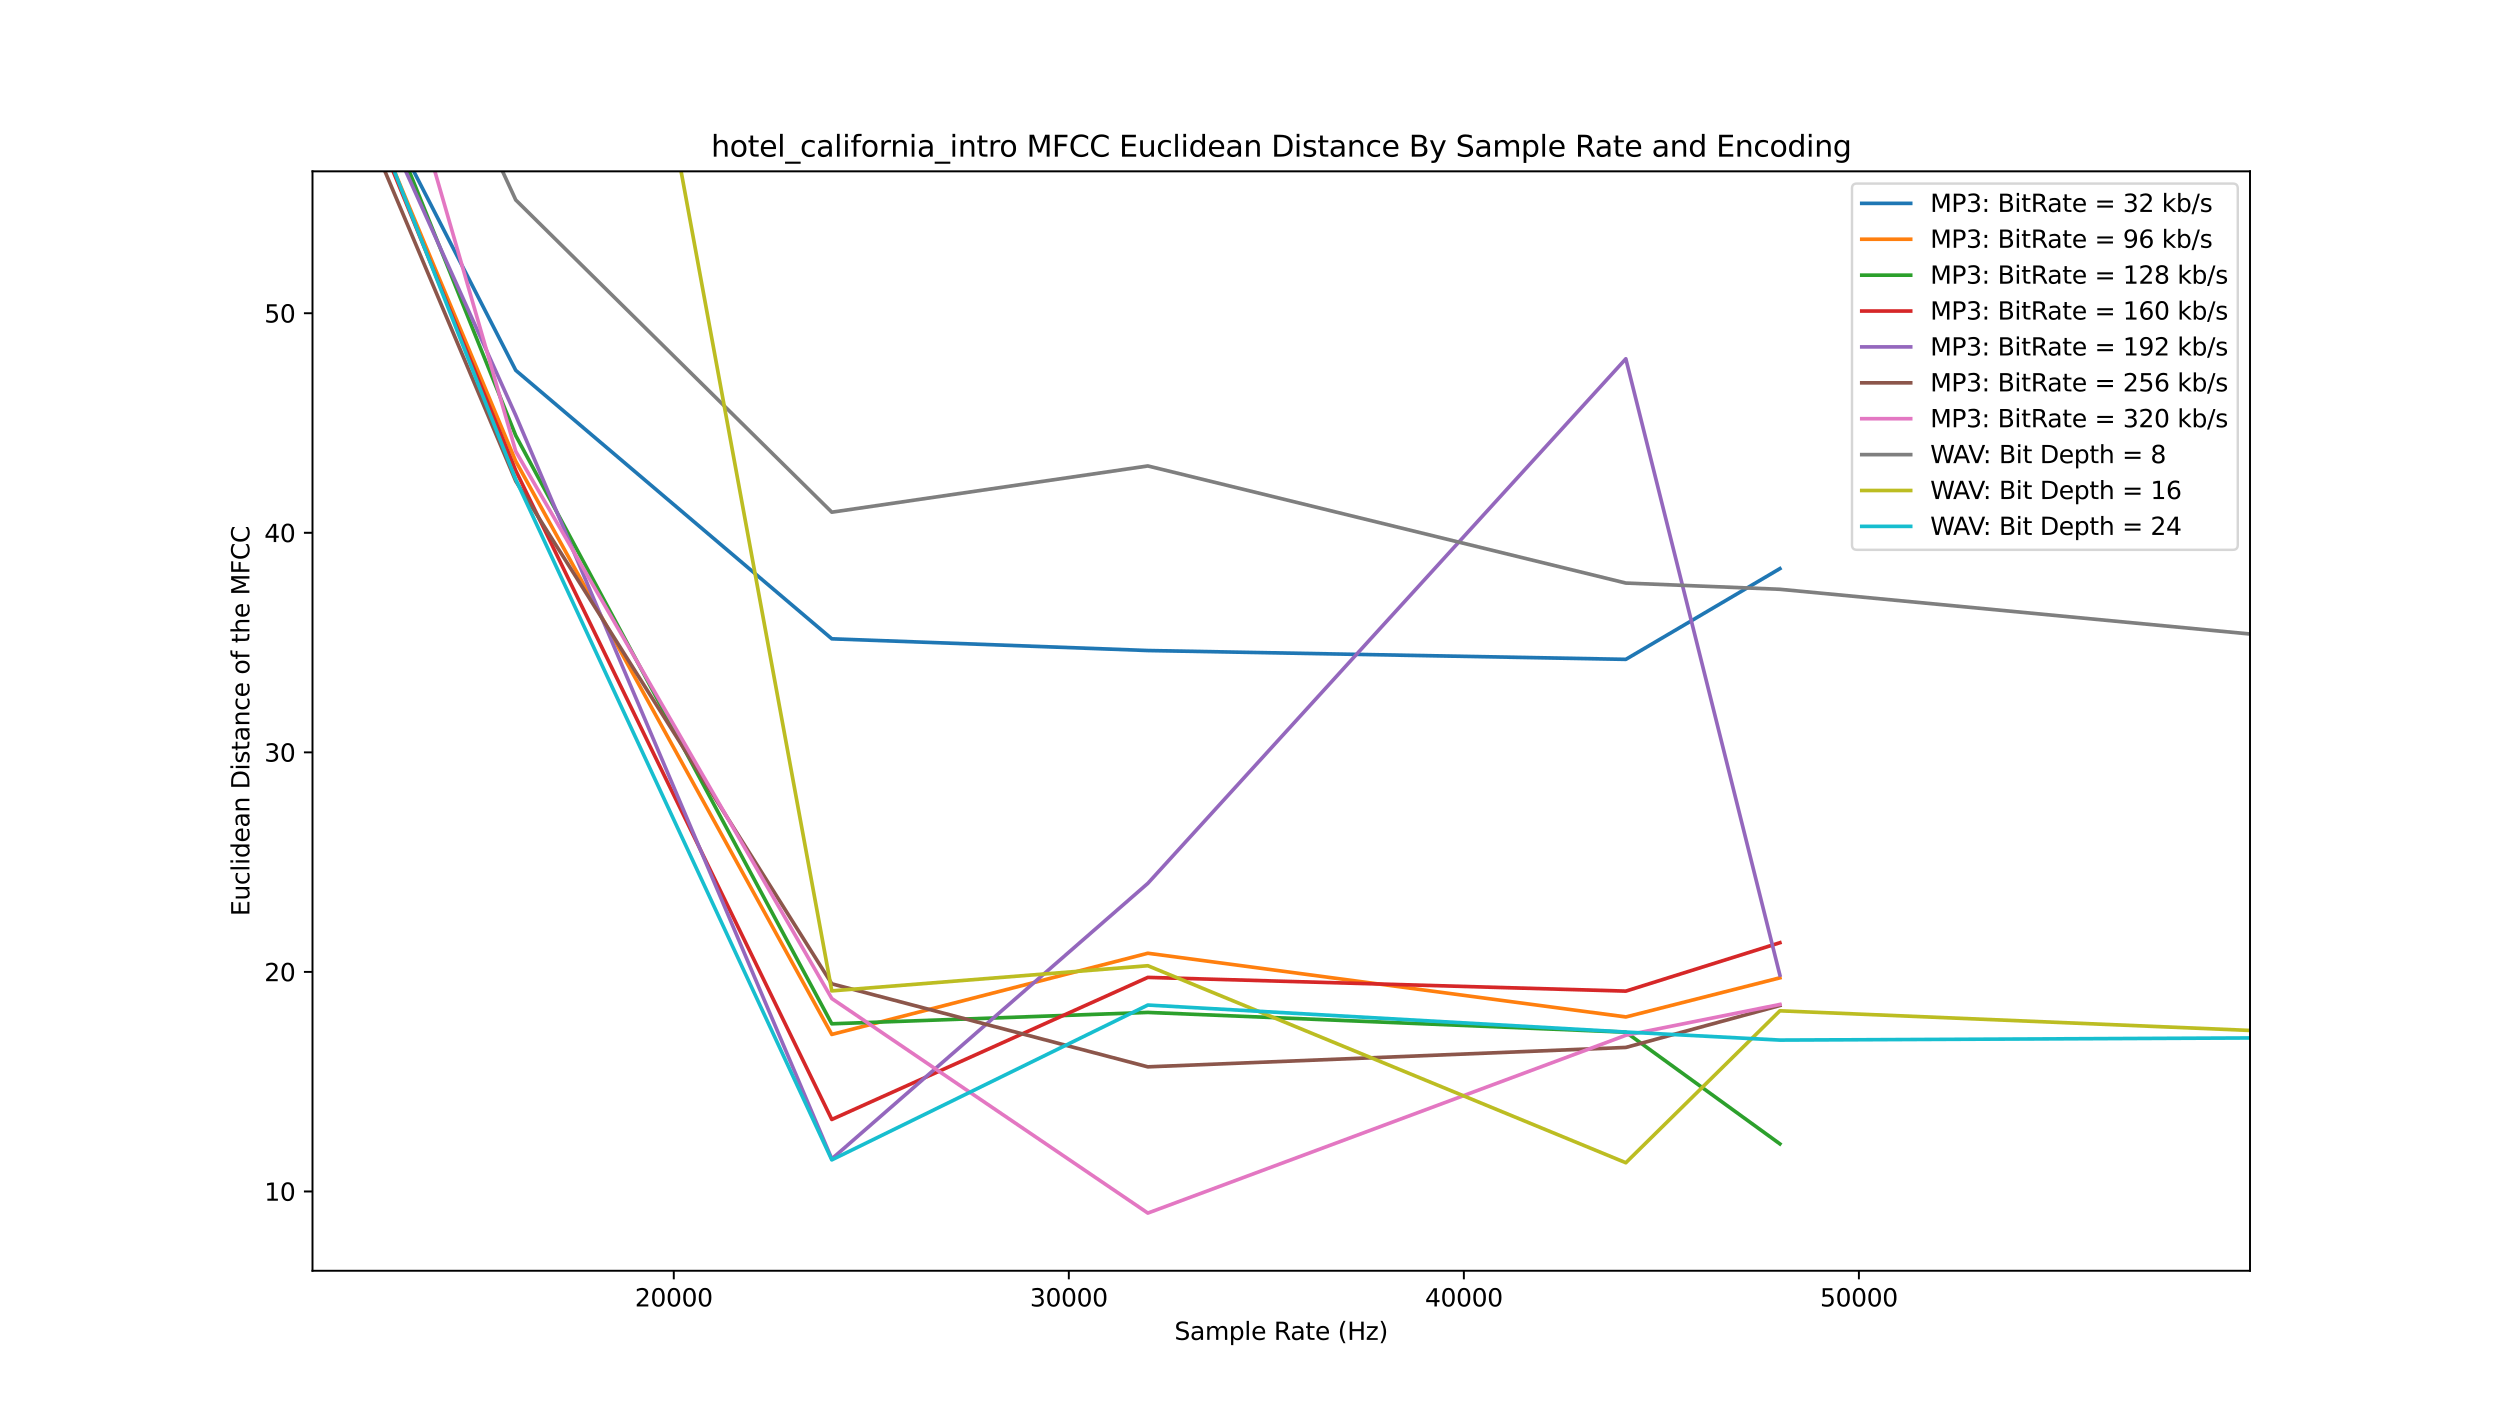 <?xml version="1.0" encoding="utf-8" standalone="no"?>
<!DOCTYPE svg PUBLIC "-//W3C//DTD SVG 1.1//EN"
  "http://www.w3.org/Graphics/SVG/1.1/DTD/svg11.dtd">
<svg xmlns:xlink="http://www.w3.org/1999/xlink" width="1022.4pt" height="583.92pt" viewBox="0 0 1022.4 583.92" xmlns="http://www.w3.org/2000/svg" version="1.1">
 <defs>
  <style type="text/css">*{stroke-linejoin: round; stroke-linecap: butt}</style>
 </defs>
 <g id="figure_1">
  <g id="patch_1">
   <path d="M 0 583.92 
L 1022.4 583.92 
L 1022.4 0 
L 0 0 
z
" style="fill: #ffffff"/>
  </g>
  <g id="axes_1">
   <g id="patch_2">
    <path d="M 127.8 519.689 
L 920.16 519.689 
L 920.16 70.07 
L 127.8 70.07 
z
" style="fill: #ffffff"/>
   </g>
   <g id="matplotlib.axis_1">
    <g id="xtick_1">
     <g id="line2d_1">
      <defs>
       <path id="mbbc8080d1a" d="M 0 0 
L 0 3.5 
" style="stroke: #000000; stroke-width: 0.8"/>
      </defs>
      <g>
       <use xlink:href="#mbbc8080d1a" x="275.549" y="519.689" style="stroke: #000000; stroke-width: 0.8"/>
      </g>
     </g>
     <g id="text_1">
      <!-- 20000 -->
      <g transform="translate(259.642 534.287) scale(0.1 -0.1)">
       <defs>
        <path id="DejaVuSans-32" d="M 1228 531 
L 3431 531 
L 3431 0 
L 469 0 
L 469 531 
Q 828 903 1448 1529 
Q 2069 2156 2228 2338 
Q 2531 2678 2651 2914 
Q 2772 3150 2772 3378 
Q 2772 3750 2511 3984 
Q 2250 4219 1831 4219 
Q 1534 4219 1204 4116 
Q 875 4013 500 3803 
L 500 4441 
Q 881 4594 1212 4672 
Q 1544 4750 1819 4750 
Q 2544 4750 2975 4387 
Q 3406 4025 3406 3419 
Q 3406 3131 3298 2873 
Q 3191 2616 2906 2266 
Q 2828 2175 2409 1742 
Q 1991 1309 1228 531 
z
" transform="scale(0.016)"/>
        <path id="DejaVuSans-30" d="M 2034 4250 
Q 1547 4250 1301 3770 
Q 1056 3291 1056 2328 
Q 1056 1369 1301 889 
Q 1547 409 2034 409 
Q 2525 409 2770 889 
Q 3016 1369 3016 2328 
Q 3016 3291 2770 3770 
Q 2525 4250 2034 4250 
z
M 2034 4750 
Q 2819 4750 3233 4129 
Q 3647 3509 3647 2328 
Q 3647 1150 3233 529 
Q 2819 -91 2034 -91 
Q 1250 -91 836 529 
Q 422 1150 422 2328 
Q 422 3509 836 4129 
Q 1250 4750 2034 4750 
z
" transform="scale(0.016)"/>
       </defs>
       <use xlink:href="#DejaVuSans-32"/>
       <use xlink:href="#DejaVuSans-30" x="63.623"/>
       <use xlink:href="#DejaVuSans-30" x="127.246"/>
       <use xlink:href="#DejaVuSans-30" x="190.869"/>
       <use xlink:href="#DejaVuSans-30" x="254.492"/>
      </g>
     </g>
    </g>
    <g id="xtick_2">
     <g id="line2d_2">
      <g>
       <use xlink:href="#mbbc8080d1a" x="437.104" y="519.689" style="stroke: #000000; stroke-width: 0.8"/>
      </g>
     </g>
     <g id="text_2">
      <!-- 30000 -->
      <g transform="translate(421.198 534.287) scale(0.1 -0.1)">
       <defs>
        <path id="DejaVuSans-33" d="M 2597 2516 
Q 3050 2419 3304 2112 
Q 3559 1806 3559 1356 
Q 3559 666 3084 287 
Q 2609 -91 1734 -91 
Q 1441 -91 1130 -33 
Q 819 25 488 141 
L 488 750 
Q 750 597 1062 519 
Q 1375 441 1716 441 
Q 2309 441 2620 675 
Q 2931 909 2931 1356 
Q 2931 1769 2642 2001 
Q 2353 2234 1838 2234 
L 1294 2234 
L 1294 2753 
L 1863 2753 
Q 2328 2753 2575 2939 
Q 2822 3125 2822 3475 
Q 2822 3834 2567 4026 
Q 2313 4219 1838 4219 
Q 1578 4219 1281 4162 
Q 984 4106 628 3988 
L 628 4550 
Q 988 4650 1302 4700 
Q 1616 4750 1894 4750 
Q 2613 4750 3031 4423 
Q 3450 4097 3450 3541 
Q 3450 3153 3228 2886 
Q 3006 2619 2597 2516 
z
" transform="scale(0.016)"/>
       </defs>
       <use xlink:href="#DejaVuSans-33"/>
       <use xlink:href="#DejaVuSans-30" x="63.623"/>
       <use xlink:href="#DejaVuSans-30" x="127.246"/>
       <use xlink:href="#DejaVuSans-30" x="190.869"/>
       <use xlink:href="#DejaVuSans-30" x="254.492"/>
      </g>
     </g>
    </g>
    <g id="xtick_3">
     <g id="line2d_3">
      <g>
       <use xlink:href="#mbbc8080d1a" x="598.66" y="519.689" style="stroke: #000000; stroke-width: 0.8"/>
      </g>
     </g>
     <g id="text_3">
      <!-- 40000 -->
      <g transform="translate(582.753 534.287) scale(0.1 -0.1)">
       <defs>
        <path id="DejaVuSans-34" d="M 2419 4116 
L 825 1625 
L 2419 1625 
L 2419 4116 
z
M 2253 4666 
L 3047 4666 
L 3047 1625 
L 3713 1625 
L 3713 1100 
L 3047 1100 
L 3047 0 
L 2419 0 
L 2419 1100 
L 313 1100 
L 313 1709 
L 2253 4666 
z
" transform="scale(0.016)"/>
       </defs>
       <use xlink:href="#DejaVuSans-34"/>
       <use xlink:href="#DejaVuSans-30" x="63.623"/>
       <use xlink:href="#DejaVuSans-30" x="127.246"/>
       <use xlink:href="#DejaVuSans-30" x="190.869"/>
       <use xlink:href="#DejaVuSans-30" x="254.492"/>
      </g>
     </g>
    </g>
    <g id="xtick_4">
     <g id="line2d_4">
      <g>
       <use xlink:href="#mbbc8080d1a" x="760.215" y="519.689" style="stroke: #000000; stroke-width: 0.8"/>
      </g>
     </g>
     <g id="text_4">
      <!-- 50000 -->
      <g transform="translate(744.309 534.287) scale(0.1 -0.1)">
       <defs>
        <path id="DejaVuSans-35" d="M 691 4666 
L 3169 4666 
L 3169 4134 
L 1269 4134 
L 1269 2991 
Q 1406 3038 1543 3061 
Q 1681 3084 1819 3084 
Q 2600 3084 3056 2656 
Q 3513 2228 3513 1497 
Q 3513 744 3044 326 
Q 2575 -91 1722 -91 
Q 1428 -91 1123 -41 
Q 819 9 494 109 
L 494 744 
Q 775 591 1075 516 
Q 1375 441 1709 441 
Q 2250 441 2565 725 
Q 2881 1009 2881 1497 
Q 2881 1984 2565 2268 
Q 2250 2553 1709 2553 
Q 1456 2553 1204 2497 
Q 953 2441 691 2322 
L 691 4666 
z
" transform="scale(0.016)"/>
       </defs>
       <use xlink:href="#DejaVuSans-35"/>
       <use xlink:href="#DejaVuSans-30" x="63.623"/>
       <use xlink:href="#DejaVuSans-30" x="127.246"/>
       <use xlink:href="#DejaVuSans-30" x="190.869"/>
       <use xlink:href="#DejaVuSans-30" x="254.492"/>
      </g>
     </g>
    </g>
    <g id="text_5">
     <!-- Sample Rate (Hz) -->
     <g transform="translate(480.305 547.965) scale(0.1 -0.1)">
      <defs>
       <path id="DejaVuSans-53" d="M 3425 4513 
L 3425 3897 
Q 3066 4069 2747 4153 
Q 2428 4238 2131 4238 
Q 1616 4238 1336 4038 
Q 1056 3838 1056 3469 
Q 1056 3159 1242 3001 
Q 1428 2844 1947 2747 
L 2328 2669 
Q 3034 2534 3370 2195 
Q 3706 1856 3706 1288 
Q 3706 609 3251 259 
Q 2797 -91 1919 -91 
Q 1588 -91 1214 -16 
Q 841 59 441 206 
L 441 856 
Q 825 641 1194 531 
Q 1563 422 1919 422 
Q 2459 422 2753 634 
Q 3047 847 3047 1241 
Q 3047 1584 2836 1778 
Q 2625 1972 2144 2069 
L 1759 2144 
Q 1053 2284 737 2584 
Q 422 2884 422 3419 
Q 422 4038 858 4394 
Q 1294 4750 2059 4750 
Q 2388 4750 2728 4690 
Q 3069 4631 3425 4513 
z
" transform="scale(0.016)"/>
       <path id="DejaVuSans-61" d="M 2194 1759 
Q 1497 1759 1228 1600 
Q 959 1441 959 1056 
Q 959 750 1161 570 
Q 1363 391 1709 391 
Q 2188 391 2477 730 
Q 2766 1069 2766 1631 
L 2766 1759 
L 2194 1759 
z
M 3341 1997 
L 3341 0 
L 2766 0 
L 2766 531 
Q 2569 213 2275 61 
Q 1981 -91 1556 -91 
Q 1019 -91 701 211 
Q 384 513 384 1019 
Q 384 1609 779 1909 
Q 1175 2209 1959 2209 
L 2766 2209 
L 2766 2266 
Q 2766 2663 2505 2880 
Q 2244 3097 1772 3097 
Q 1472 3097 1187 3025 
Q 903 2953 641 2809 
L 641 3341 
Q 956 3463 1253 3523 
Q 1550 3584 1831 3584 
Q 2591 3584 2966 3190 
Q 3341 2797 3341 1997 
z
" transform="scale(0.016)"/>
       <path id="DejaVuSans-6d" d="M 3328 2828 
Q 3544 3216 3844 3400 
Q 4144 3584 4550 3584 
Q 5097 3584 5394 3201 
Q 5691 2819 5691 2113 
L 5691 0 
L 5113 0 
L 5113 2094 
Q 5113 2597 4934 2840 
Q 4756 3084 4391 3084 
Q 3944 3084 3684 2787 
Q 3425 2491 3425 1978 
L 3425 0 
L 2847 0 
L 2847 2094 
Q 2847 2600 2669 2842 
Q 2491 3084 2119 3084 
Q 1678 3084 1418 2786 
Q 1159 2488 1159 1978 
L 1159 0 
L 581 0 
L 581 3500 
L 1159 3500 
L 1159 2956 
Q 1356 3278 1631 3431 
Q 1906 3584 2284 3584 
Q 2666 3584 2933 3390 
Q 3200 3197 3328 2828 
z
" transform="scale(0.016)"/>
       <path id="DejaVuSans-70" d="M 1159 525 
L 1159 -1331 
L 581 -1331 
L 581 3500 
L 1159 3500 
L 1159 2969 
Q 1341 3281 1617 3432 
Q 1894 3584 2278 3584 
Q 2916 3584 3314 3078 
Q 3713 2572 3713 1747 
Q 3713 922 3314 415 
Q 2916 -91 2278 -91 
Q 1894 -91 1617 61 
Q 1341 213 1159 525 
z
M 3116 1747 
Q 3116 2381 2855 2742 
Q 2594 3103 2138 3103 
Q 1681 3103 1420 2742 
Q 1159 2381 1159 1747 
Q 1159 1113 1420 752 
Q 1681 391 2138 391 
Q 2594 391 2855 752 
Q 3116 1113 3116 1747 
z
" transform="scale(0.016)"/>
       <path id="DejaVuSans-6c" d="M 603 4863 
L 1178 4863 
L 1178 0 
L 603 0 
L 603 4863 
z
" transform="scale(0.016)"/>
       <path id="DejaVuSans-65" d="M 3597 1894 
L 3597 1613 
L 953 1613 
Q 991 1019 1311 708 
Q 1631 397 2203 397 
Q 2534 397 2845 478 
Q 3156 559 3463 722 
L 3463 178 
Q 3153 47 2828 -22 
Q 2503 -91 2169 -91 
Q 1331 -91 842 396 
Q 353 884 353 1716 
Q 353 2575 817 3079 
Q 1281 3584 2069 3584 
Q 2775 3584 3186 3129 
Q 3597 2675 3597 1894 
z
M 3022 2063 
Q 3016 2534 2758 2815 
Q 2500 3097 2075 3097 
Q 1594 3097 1305 2825 
Q 1016 2553 972 2059 
L 3022 2063 
z
" transform="scale(0.016)"/>
       <path id="DejaVuSans-20" transform="scale(0.016)"/>
       <path id="DejaVuSans-52" d="M 2841 2188 
Q 3044 2119 3236 1894 
Q 3428 1669 3622 1275 
L 4263 0 
L 3584 0 
L 2988 1197 
Q 2756 1666 2539 1819 
Q 2322 1972 1947 1972 
L 1259 1972 
L 1259 0 
L 628 0 
L 628 4666 
L 2053 4666 
Q 2853 4666 3247 4331 
Q 3641 3997 3641 3322 
Q 3641 2881 3436 2590 
Q 3231 2300 2841 2188 
z
M 1259 4147 
L 1259 2491 
L 2053 2491 
Q 2509 2491 2742 2702 
Q 2975 2913 2975 3322 
Q 2975 3731 2742 3939 
Q 2509 4147 2053 4147 
L 1259 4147 
z
" transform="scale(0.016)"/>
       <path id="DejaVuSans-74" d="M 1172 4494 
L 1172 3500 
L 2356 3500 
L 2356 3053 
L 1172 3053 
L 1172 1153 
Q 1172 725 1289 603 
Q 1406 481 1766 481 
L 2356 481 
L 2356 0 
L 1766 0 
Q 1100 0 847 248 
Q 594 497 594 1153 
L 594 3053 
L 172 3053 
L 172 3500 
L 594 3500 
L 594 4494 
L 1172 4494 
z
" transform="scale(0.016)"/>
       <path id="DejaVuSans-28" d="M 1984 4856 
Q 1566 4138 1362 3434 
Q 1159 2731 1159 2009 
Q 1159 1288 1364 580 
Q 1569 -128 1984 -844 
L 1484 -844 
Q 1016 -109 783 600 
Q 550 1309 550 2009 
Q 550 2706 781 3412 
Q 1013 4119 1484 4856 
L 1984 4856 
z
" transform="scale(0.016)"/>
       <path id="DejaVuSans-48" d="M 628 4666 
L 1259 4666 
L 1259 2753 
L 3553 2753 
L 3553 4666 
L 4184 4666 
L 4184 0 
L 3553 0 
L 3553 2222 
L 1259 2222 
L 1259 0 
L 628 0 
L 628 4666 
z
" transform="scale(0.016)"/>
       <path id="DejaVuSans-7a" d="M 353 3500 
L 3084 3500 
L 3084 2975 
L 922 459 
L 3084 459 
L 3084 0 
L 275 0 
L 275 525 
L 2438 3041 
L 353 3041 
L 353 3500 
z
" transform="scale(0.016)"/>
       <path id="DejaVuSans-29" d="M 513 4856 
L 1013 4856 
Q 1481 4119 1714 3412 
Q 1947 2706 1947 2009 
Q 1947 1309 1714 600 
Q 1481 -109 1013 -844 
L 513 -844 
Q 928 -128 1133 580 
Q 1338 1288 1338 2009 
Q 1338 2731 1133 3434 
Q 928 4138 513 4856 
z
" transform="scale(0.016)"/>
      </defs>
      <use xlink:href="#DejaVuSans-53"/>
      <use xlink:href="#DejaVuSans-61" x="63.477"/>
      <use xlink:href="#DejaVuSans-6d" x="124.756"/>
      <use xlink:href="#DejaVuSans-70" x="222.168"/>
      <use xlink:href="#DejaVuSans-6c" x="285.645"/>
      <use xlink:href="#DejaVuSans-65" x="313.428"/>
      <use xlink:href="#DejaVuSans-20" x="374.951"/>
      <use xlink:href="#DejaVuSans-52" x="406.738"/>
      <use xlink:href="#DejaVuSans-61" x="473.971"/>
      <use xlink:href="#DejaVuSans-74" x="535.25"/>
      <use xlink:href="#DejaVuSans-65" x="574.459"/>
      <use xlink:href="#DejaVuSans-20" x="635.982"/>
      <use xlink:href="#DejaVuSans-28" x="667.77"/>
      <use xlink:href="#DejaVuSans-48" x="706.783"/>
      <use xlink:href="#DejaVuSans-7a" x="781.979"/>
      <use xlink:href="#DejaVuSans-29" x="834.469"/>
     </g>
    </g>
   </g>
   <g id="matplotlib.axis_2">
    <g id="ytick_1">
     <g id="line2d_5">
      <defs>
       <path id="m19d0de17de" d="M 0 0 
L -3.5 0 
" style="stroke: #000000; stroke-width: 0.8"/>
      </defs>
      <g>
       <use xlink:href="#m19d0de17de" x="127.8" y="487.264" style="stroke: #000000; stroke-width: 0.8"/>
      </g>
     </g>
     <g id="text_6">
      <!-- 10 -->
      <g transform="translate(108.075 491.064) scale(0.1 -0.1)">
       <defs>
        <path id="DejaVuSans-31" d="M 794 531 
L 1825 531 
L 1825 4091 
L 703 3866 
L 703 4441 
L 1819 4666 
L 2450 4666 
L 2450 531 
L 3481 531 
L 3481 0 
L 794 0 
L 794 531 
z
" transform="scale(0.016)"/>
       </defs>
       <use xlink:href="#DejaVuSans-31"/>
       <use xlink:href="#DejaVuSans-30" x="63.623"/>
      </g>
     </g>
    </g>
    <g id="ytick_2">
     <g id="line2d_6">
      <g>
       <use xlink:href="#m19d0de17de" x="127.8" y="397.475" style="stroke: #000000; stroke-width: 0.8"/>
      </g>
     </g>
     <g id="text_7">
      <!-- 20 -->
      <g transform="translate(108.075 401.274) scale(0.1 -0.1)">
       <use xlink:href="#DejaVuSans-32"/>
       <use xlink:href="#DejaVuSans-30" x="63.623"/>
      </g>
     </g>
    </g>
    <g id="ytick_3">
     <g id="line2d_7">
      <g>
       <use xlink:href="#m19d0de17de" x="127.8" y="307.686" style="stroke: #000000; stroke-width: 0.8"/>
      </g>
     </g>
     <g id="text_8">
      <!-- 30 -->
      <g transform="translate(108.075 311.485) scale(0.1 -0.1)">
       <use xlink:href="#DejaVuSans-33"/>
       <use xlink:href="#DejaVuSans-30" x="63.623"/>
      </g>
     </g>
    </g>
    <g id="ytick_4">
     <g id="line2d_8">
      <g>
       <use xlink:href="#m19d0de17de" x="127.8" y="217.897" style="stroke: #000000; stroke-width: 0.8"/>
      </g>
     </g>
     <g id="text_9">
      <!-- 40 -->
      <g transform="translate(108.075 221.696) scale(0.1 -0.1)">
       <use xlink:href="#DejaVuSans-34"/>
       <use xlink:href="#DejaVuSans-30" x="63.623"/>
      </g>
     </g>
    </g>
    <g id="ytick_5">
     <g id="line2d_9">
      <g>
       <use xlink:href="#m19d0de17de" x="127.8" y="128.107" style="stroke: #000000; stroke-width: 0.8"/>
      </g>
     </g>
     <g id="text_10">
      <!-- 50 -->
      <g transform="translate(108.075 131.907) scale(0.1 -0.1)">
       <use xlink:href="#DejaVuSans-35"/>
       <use xlink:href="#DejaVuSans-30" x="63.623"/>
      </g>
     </g>
    </g>
    <g id="text_11">
     <!-- Euclidean Distance of the MFCC -->
     <g transform="translate(101.995 374.635) rotate(-90) scale(0.1 -0.1)">
      <defs>
       <path id="DejaVuSans-45" d="M 628 4666 
L 3578 4666 
L 3578 4134 
L 1259 4134 
L 1259 2753 
L 3481 2753 
L 3481 2222 
L 1259 2222 
L 1259 531 
L 3634 531 
L 3634 0 
L 628 0 
L 628 4666 
z
" transform="scale(0.016)"/>
       <path id="DejaVuSans-75" d="M 544 1381 
L 544 3500 
L 1119 3500 
L 1119 1403 
Q 1119 906 1312 657 
Q 1506 409 1894 409 
Q 2359 409 2629 706 
Q 2900 1003 2900 1516 
L 2900 3500 
L 3475 3500 
L 3475 0 
L 2900 0 
L 2900 538 
Q 2691 219 2414 64 
Q 2138 -91 1772 -91 
Q 1169 -91 856 284 
Q 544 659 544 1381 
z
M 1991 3584 
L 1991 3584 
z
" transform="scale(0.016)"/>
       <path id="DejaVuSans-63" d="M 3122 3366 
L 3122 2828 
Q 2878 2963 2633 3030 
Q 2388 3097 2138 3097 
Q 1578 3097 1268 2742 
Q 959 2388 959 1747 
Q 959 1106 1268 751 
Q 1578 397 2138 397 
Q 2388 397 2633 464 
Q 2878 531 3122 666 
L 3122 134 
Q 2881 22 2623 -34 
Q 2366 -91 2075 -91 
Q 1284 -91 818 406 
Q 353 903 353 1747 
Q 353 2603 823 3093 
Q 1294 3584 2113 3584 
Q 2378 3584 2631 3529 
Q 2884 3475 3122 3366 
z
" transform="scale(0.016)"/>
       <path id="DejaVuSans-69" d="M 603 3500 
L 1178 3500 
L 1178 0 
L 603 0 
L 603 3500 
z
M 603 4863 
L 1178 4863 
L 1178 4134 
L 603 4134 
L 603 4863 
z
" transform="scale(0.016)"/>
       <path id="DejaVuSans-64" d="M 2906 2969 
L 2906 4863 
L 3481 4863 
L 3481 0 
L 2906 0 
L 2906 525 
Q 2725 213 2448 61 
Q 2172 -91 1784 -91 
Q 1150 -91 751 415 
Q 353 922 353 1747 
Q 353 2572 751 3078 
Q 1150 3584 1784 3584 
Q 2172 3584 2448 3432 
Q 2725 3281 2906 2969 
z
M 947 1747 
Q 947 1113 1208 752 
Q 1469 391 1925 391 
Q 2381 391 2643 752 
Q 2906 1113 2906 1747 
Q 2906 2381 2643 2742 
Q 2381 3103 1925 3103 
Q 1469 3103 1208 2742 
Q 947 2381 947 1747 
z
" transform="scale(0.016)"/>
       <path id="DejaVuSans-6e" d="M 3513 2113 
L 3513 0 
L 2938 0 
L 2938 2094 
Q 2938 2591 2744 2837 
Q 2550 3084 2163 3084 
Q 1697 3084 1428 2787 
Q 1159 2491 1159 1978 
L 1159 0 
L 581 0 
L 581 3500 
L 1159 3500 
L 1159 2956 
Q 1366 3272 1645 3428 
Q 1925 3584 2291 3584 
Q 2894 3584 3203 3211 
Q 3513 2838 3513 2113 
z
" transform="scale(0.016)"/>
       <path id="DejaVuSans-44" d="M 1259 4147 
L 1259 519 
L 2022 519 
Q 2988 519 3436 956 
Q 3884 1394 3884 2338 
Q 3884 3275 3436 3711 
Q 2988 4147 2022 4147 
L 1259 4147 
z
M 628 4666 
L 1925 4666 
Q 3281 4666 3915 4102 
Q 4550 3538 4550 2338 
Q 4550 1131 3912 565 
Q 3275 0 1925 0 
L 628 0 
L 628 4666 
z
" transform="scale(0.016)"/>
       <path id="DejaVuSans-73" d="M 2834 3397 
L 2834 2853 
Q 2591 2978 2328 3040 
Q 2066 3103 1784 3103 
Q 1356 3103 1142 2972 
Q 928 2841 928 2578 
Q 928 2378 1081 2264 
Q 1234 2150 1697 2047 
L 1894 2003 
Q 2506 1872 2764 1633 
Q 3022 1394 3022 966 
Q 3022 478 2636 193 
Q 2250 -91 1575 -91 
Q 1294 -91 989 -36 
Q 684 19 347 128 
L 347 722 
Q 666 556 975 473 
Q 1284 391 1588 391 
Q 1994 391 2212 530 
Q 2431 669 2431 922 
Q 2431 1156 2273 1281 
Q 2116 1406 1581 1522 
L 1381 1569 
Q 847 1681 609 1914 
Q 372 2147 372 2553 
Q 372 3047 722 3315 
Q 1072 3584 1716 3584 
Q 2034 3584 2315 3537 
Q 2597 3491 2834 3397 
z
" transform="scale(0.016)"/>
       <path id="DejaVuSans-6f" d="M 1959 3097 
Q 1497 3097 1228 2736 
Q 959 2375 959 1747 
Q 959 1119 1226 758 
Q 1494 397 1959 397 
Q 2419 397 2687 759 
Q 2956 1122 2956 1747 
Q 2956 2369 2687 2733 
Q 2419 3097 1959 3097 
z
M 1959 3584 
Q 2709 3584 3137 3096 
Q 3566 2609 3566 1747 
Q 3566 888 3137 398 
Q 2709 -91 1959 -91 
Q 1206 -91 779 398 
Q 353 888 353 1747 
Q 353 2609 779 3096 
Q 1206 3584 1959 3584 
z
" transform="scale(0.016)"/>
       <path id="DejaVuSans-66" d="M 2375 4863 
L 2375 4384 
L 1825 4384 
Q 1516 4384 1395 4259 
Q 1275 4134 1275 3809 
L 1275 3500 
L 2222 3500 
L 2222 3053 
L 1275 3053 
L 1275 0 
L 697 0 
L 697 3053 
L 147 3053 
L 147 3500 
L 697 3500 
L 697 3744 
Q 697 4328 969 4595 
Q 1241 4863 1831 4863 
L 2375 4863 
z
" transform="scale(0.016)"/>
       <path id="DejaVuSans-68" d="M 3513 2113 
L 3513 0 
L 2938 0 
L 2938 2094 
Q 2938 2591 2744 2837 
Q 2550 3084 2163 3084 
Q 1697 3084 1428 2787 
Q 1159 2491 1159 1978 
L 1159 0 
L 581 0 
L 581 4863 
L 1159 4863 
L 1159 2956 
Q 1366 3272 1645 3428 
Q 1925 3584 2291 3584 
Q 2894 3584 3203 3211 
Q 3513 2838 3513 2113 
z
" transform="scale(0.016)"/>
       <path id="DejaVuSans-4d" d="M 628 4666 
L 1569 4666 
L 2759 1491 
L 3956 4666 
L 4897 4666 
L 4897 0 
L 4281 0 
L 4281 4097 
L 3078 897 
L 2444 897 
L 1241 4097 
L 1241 0 
L 628 0 
L 628 4666 
z
" transform="scale(0.016)"/>
       <path id="DejaVuSans-46" d="M 628 4666 
L 3309 4666 
L 3309 4134 
L 1259 4134 
L 1259 2759 
L 3109 2759 
L 3109 2228 
L 1259 2228 
L 1259 0 
L 628 0 
L 628 4666 
z
" transform="scale(0.016)"/>
       <path id="DejaVuSans-43" d="M 4122 4306 
L 4122 3641 
Q 3803 3938 3442 4084 
Q 3081 4231 2675 4231 
Q 1875 4231 1450 3742 
Q 1025 3253 1025 2328 
Q 1025 1406 1450 917 
Q 1875 428 2675 428 
Q 3081 428 3442 575 
Q 3803 722 4122 1019 
L 4122 359 
Q 3791 134 3420 21 
Q 3050 -91 2638 -91 
Q 1578 -91 968 557 
Q 359 1206 359 2328 
Q 359 3453 968 4101 
Q 1578 4750 2638 4750 
Q 3056 4750 3426 4639 
Q 3797 4528 4122 4306 
z
" transform="scale(0.016)"/>
      </defs>
      <use xlink:href="#DejaVuSans-45"/>
      <use xlink:href="#DejaVuSans-75" x="63.184"/>
      <use xlink:href="#DejaVuSans-63" x="126.562"/>
      <use xlink:href="#DejaVuSans-6c" x="181.543"/>
      <use xlink:href="#DejaVuSans-69" x="209.326"/>
      <use xlink:href="#DejaVuSans-64" x="237.109"/>
      <use xlink:href="#DejaVuSans-65" x="300.586"/>
      <use xlink:href="#DejaVuSans-61" x="362.109"/>
      <use xlink:href="#DejaVuSans-6e" x="423.389"/>
      <use xlink:href="#DejaVuSans-20" x="486.768"/>
      <use xlink:href="#DejaVuSans-44" x="518.555"/>
      <use xlink:href="#DejaVuSans-69" x="595.557"/>
      <use xlink:href="#DejaVuSans-73" x="623.34"/>
      <use xlink:href="#DejaVuSans-74" x="675.439"/>
      <use xlink:href="#DejaVuSans-61" x="714.648"/>
      <use xlink:href="#DejaVuSans-6e" x="775.928"/>
      <use xlink:href="#DejaVuSans-63" x="839.307"/>
      <use xlink:href="#DejaVuSans-65" x="894.287"/>
      <use xlink:href="#DejaVuSans-20" x="955.811"/>
      <use xlink:href="#DejaVuSans-6f" x="987.598"/>
      <use xlink:href="#DejaVuSans-66" x="1048.779"/>
      <use xlink:href="#DejaVuSans-20" x="1083.984"/>
      <use xlink:href="#DejaVuSans-74" x="1115.771"/>
      <use xlink:href="#DejaVuSans-68" x="1154.98"/>
      <use xlink:href="#DejaVuSans-65" x="1218.359"/>
      <use xlink:href="#DejaVuSans-20" x="1279.883"/>
      <use xlink:href="#DejaVuSans-4d" x="1311.67"/>
      <use xlink:href="#DejaVuSans-46" x="1397.949"/>
      <use xlink:href="#DejaVuSans-43" x="1455.469"/>
      <use xlink:href="#DejaVuSans-43" x="1525.293"/>
     </g>
    </g>
   </g>
   <g id="line2d_10">
    <path d="M 132.779 -1 
L 210.927 151.46 
L 340.171 261.251 
L 469.415 266.041 
L 664.897 269.651 
L 727.904 232.545 
" clip-path="url(#p81c09ff158)" style="fill: none; stroke: #1f77b4; stroke-width: 1.5; stroke-linecap: square"/>
   </g>
   <g id="line2d_11">
    <path d="M 131.575 -1 
L 210.927 188.64 
L 340.171 423.041 
L 469.415 389.84 
L 664.897 415.895 
L 727.904 399.894 
" clip-path="url(#p81c09ff158)" style="fill: none; stroke: #ff7f0e; stroke-width: 1.5; stroke-linecap: square"/>
   </g>
   <g id="line2d_12">
    <path d="M 138.758 -1 
L 210.927 178.157 
L 340.171 418.692 
L 469.415 414.04 
L 664.897 422.123 
L 727.904 467.805 
" clip-path="url(#p81c09ff158)" style="fill: none; stroke: #2ca02c; stroke-width: 1.5; stroke-linecap: square"/>
   </g>
   <g id="line2d_13">
    <path d="M 131.638 -1 
L 210.927 192.462 
L 340.171 457.815 
L 469.415 399.716 
L 664.897 405.327 
L 727.904 385.534 
" clip-path="url(#p81c09ff158)" style="fill: none; stroke: #d62728; stroke-width: 1.5; stroke-linecap: square"/>
   </g>
   <g id="line2d_14">
    <path d="M 133.941 -1 
L 210.927 169.892 
L 340.171 473.938 
L 469.415 361.255 
L 664.897 146.734 
L 727.904 398.791 
" clip-path="url(#p81c09ff158)" style="fill: none; stroke: #9467bd; stroke-width: 1.5; stroke-linecap: square"/>
   </g>
   <g id="line2d_15">
    <path d="M 127.423 -1 
L 210.927 196.78 
L 340.171 402.346 
L 469.415 436.298 
L 664.897 428.359 
L 727.904 411.222 
" clip-path="url(#p81c09ff158)" style="fill: none; stroke: #8c564b; stroke-width: 1.5; stroke-linecap: square"/>
   </g>
   <g id="line2d_16">
    <path d="M 157.312 -1 
L 210.927 184.598 
L 340.171 408.359 
L 469.415 496.099 
L 664.897 423.384 
L 727.904 410.777 
" clip-path="url(#p81c09ff158)" style="fill: none; stroke: #e377c2; stroke-width: 1.5; stroke-linecap: square"/>
   </g>
   <g id="line2d_17">
    <path d="M 172.737 -1 
L 210.927 81.786 
L 340.171 209.46 
L 469.415 190.56 
L 664.897 238.448 
L 727.904 240.998 
L 1023.4 269.104 
" clip-path="url(#p81c09ff158)" style="fill: none; stroke: #7f7f7f; stroke-width: 1.5; stroke-linecap: square"/>
   </g>
   <g id="line2d_18">
    <path d="M 265.47 -1 
L 340.171 405.228 
L 469.415 394.945 
L 664.897 475.517 
L 727.904 413.381 
L 1023.4 425.731 
" clip-path="url(#p81c09ff158)" style="fill: none; stroke: #bcbd22; stroke-width: 1.5; stroke-linecap: square"/>
   </g>
   <g id="line2d_19">
    <path d="M 133.272 -1 
L 210.927 196.089 
L 340.171 474.34 
L 469.415 411.025 
L 664.897 422.069 
L 727.904 425.355 
L 1023.4 424.013 
" clip-path="url(#p81c09ff158)" style="fill: none; stroke: #17becf; stroke-width: 1.5; stroke-linecap: square"/>
   </g>
   <g id="patch_3">
    <path d="M 127.8 519.689 
L 127.8 70.07 
" style="fill: none; stroke: #000000; stroke-width: 0.8; stroke-linejoin: miter; stroke-linecap: square"/>
   </g>
   <g id="patch_4">
    <path d="M 920.16 519.689 
L 920.16 70.07 
" style="fill: none; stroke: #000000; stroke-width: 0.8; stroke-linejoin: miter; stroke-linecap: square"/>
   </g>
   <g id="patch_5">
    <path d="M 127.8 519.689 
L 920.16 519.689 
" style="fill: none; stroke: #000000; stroke-width: 0.8; stroke-linejoin: miter; stroke-linecap: square"/>
   </g>
   <g id="patch_6">
    <path d="M 127.8 70.07 
L 920.16 70.07 
" style="fill: none; stroke: #000000; stroke-width: 0.8; stroke-linejoin: miter; stroke-linecap: square"/>
   </g>
   <g id="text_12">
    <!-- hotel_california_intro MFCC Euclidean Distance By Sample Rate and Encoding -->
    <g transform="translate(290.805 64.07) scale(0.12 -0.12)">
     <defs>
      <path id="DejaVuSans-5f" d="M 3263 -1063 
L 3263 -1509 
L -63 -1509 
L -63 -1063 
L 3263 -1063 
z
" transform="scale(0.016)"/>
      <path id="DejaVuSans-72" d="M 2631 2963 
Q 2534 3019 2420 3045 
Q 2306 3072 2169 3072 
Q 1681 3072 1420 2755 
Q 1159 2438 1159 1844 
L 1159 0 
L 581 0 
L 581 3500 
L 1159 3500 
L 1159 2956 
Q 1341 3275 1631 3429 
Q 1922 3584 2338 3584 
Q 2397 3584 2469 3576 
Q 2541 3569 2628 3553 
L 2631 2963 
z
" transform="scale(0.016)"/>
      <path id="DejaVuSans-42" d="M 1259 2228 
L 1259 519 
L 2272 519 
Q 2781 519 3026 730 
Q 3272 941 3272 1375 
Q 3272 1813 3026 2020 
Q 2781 2228 2272 2228 
L 1259 2228 
z
M 1259 4147 
L 1259 2741 
L 2194 2741 
Q 2656 2741 2882 2914 
Q 3109 3088 3109 3444 
Q 3109 3797 2882 3972 
Q 2656 4147 2194 4147 
L 1259 4147 
z
M 628 4666 
L 2241 4666 
Q 2963 4666 3353 4366 
Q 3744 4066 3744 3513 
Q 3744 3084 3544 2831 
Q 3344 2578 2956 2516 
Q 3422 2416 3680 2098 
Q 3938 1781 3938 1306 
Q 3938 681 3513 340 
Q 3088 0 2303 0 
L 628 0 
L 628 4666 
z
" transform="scale(0.016)"/>
      <path id="DejaVuSans-79" d="M 2059 -325 
Q 1816 -950 1584 -1140 
Q 1353 -1331 966 -1331 
L 506 -1331 
L 506 -850 
L 844 -850 
Q 1081 -850 1212 -737 
Q 1344 -625 1503 -206 
L 1606 56 
L 191 3500 
L 800 3500 
L 1894 763 
L 2988 3500 
L 3597 3500 
L 2059 -325 
z
" transform="scale(0.016)"/>
      <path id="DejaVuSans-67" d="M 2906 1791 
Q 2906 2416 2648 2759 
Q 2391 3103 1925 3103 
Q 1463 3103 1205 2759 
Q 947 2416 947 1791 
Q 947 1169 1205 825 
Q 1463 481 1925 481 
Q 2391 481 2648 825 
Q 2906 1169 2906 1791 
z
M 3481 434 
Q 3481 -459 3084 -895 
Q 2688 -1331 1869 -1331 
Q 1566 -1331 1297 -1286 
Q 1028 -1241 775 -1147 
L 775 -588 
Q 1028 -725 1275 -790 
Q 1522 -856 1778 -856 
Q 2344 -856 2625 -561 
Q 2906 -266 2906 331 
L 2906 616 
Q 2728 306 2450 153 
Q 2172 0 1784 0 
Q 1141 0 747 490 
Q 353 981 353 1791 
Q 353 2603 747 3093 
Q 1141 3584 1784 3584 
Q 2172 3584 2450 3431 
Q 2728 3278 2906 2969 
L 2906 3500 
L 3481 3500 
L 3481 434 
z
" transform="scale(0.016)"/>
     </defs>
     <use xlink:href="#DejaVuSans-68"/>
     <use xlink:href="#DejaVuSans-6f" x="63.379"/>
     <use xlink:href="#DejaVuSans-74" x="124.561"/>
     <use xlink:href="#DejaVuSans-65" x="163.77"/>
     <use xlink:href="#DejaVuSans-6c" x="225.293"/>
     <use xlink:href="#DejaVuSans-5f" x="253.076"/>
     <use xlink:href="#DejaVuSans-63" x="303.076"/>
     <use xlink:href="#DejaVuSans-61" x="358.057"/>
     <use xlink:href="#DejaVuSans-6c" x="419.336"/>
     <use xlink:href="#DejaVuSans-69" x="447.119"/>
     <use xlink:href="#DejaVuSans-66" x="474.902"/>
     <use xlink:href="#DejaVuSans-6f" x="510.107"/>
     <use xlink:href="#DejaVuSans-72" x="571.289"/>
     <use xlink:href="#DejaVuSans-6e" x="610.652"/>
     <use xlink:href="#DejaVuSans-69" x="674.031"/>
     <use xlink:href="#DejaVuSans-61" x="701.814"/>
     <use xlink:href="#DejaVuSans-5f" x="763.094"/>
     <use xlink:href="#DejaVuSans-69" x="813.094"/>
     <use xlink:href="#DejaVuSans-6e" x="840.877"/>
     <use xlink:href="#DejaVuSans-74" x="904.256"/>
     <use xlink:href="#DejaVuSans-72" x="943.465"/>
     <use xlink:href="#DejaVuSans-6f" x="982.328"/>
     <use xlink:href="#DejaVuSans-20" x="1043.51"/>
     <use xlink:href="#DejaVuSans-4d" x="1075.297"/>
     <use xlink:href="#DejaVuSans-46" x="1161.576"/>
     <use xlink:href="#DejaVuSans-43" x="1219.096"/>
     <use xlink:href="#DejaVuSans-43" x="1288.92"/>
     <use xlink:href="#DejaVuSans-20" x="1358.744"/>
     <use xlink:href="#DejaVuSans-45" x="1390.531"/>
     <use xlink:href="#DejaVuSans-75" x="1453.715"/>
     <use xlink:href="#DejaVuSans-63" x="1517.094"/>
     <use xlink:href="#DejaVuSans-6c" x="1572.074"/>
     <use xlink:href="#DejaVuSans-69" x="1599.857"/>
     <use xlink:href="#DejaVuSans-64" x="1627.641"/>
     <use xlink:href="#DejaVuSans-65" x="1691.117"/>
     <use xlink:href="#DejaVuSans-61" x="1752.641"/>
     <use xlink:href="#DejaVuSans-6e" x="1813.92"/>
     <use xlink:href="#DejaVuSans-20" x="1877.299"/>
     <use xlink:href="#DejaVuSans-44" x="1909.086"/>
     <use xlink:href="#DejaVuSans-69" x="1986.088"/>
     <use xlink:href="#DejaVuSans-73" x="2013.871"/>
     <use xlink:href="#DejaVuSans-74" x="2065.971"/>
     <use xlink:href="#DejaVuSans-61" x="2105.18"/>
     <use xlink:href="#DejaVuSans-6e" x="2166.459"/>
     <use xlink:href="#DejaVuSans-63" x="2229.838"/>
     <use xlink:href="#DejaVuSans-65" x="2284.818"/>
     <use xlink:href="#DejaVuSans-20" x="2346.342"/>
     <use xlink:href="#DejaVuSans-42" x="2378.129"/>
     <use xlink:href="#DejaVuSans-79" x="2446.732"/>
     <use xlink:href="#DejaVuSans-20" x="2505.912"/>
     <use xlink:href="#DejaVuSans-53" x="2537.699"/>
     <use xlink:href="#DejaVuSans-61" x="2601.176"/>
     <use xlink:href="#DejaVuSans-6d" x="2662.455"/>
     <use xlink:href="#DejaVuSans-70" x="2759.867"/>
     <use xlink:href="#DejaVuSans-6c" x="2823.344"/>
     <use xlink:href="#DejaVuSans-65" x="2851.127"/>
     <use xlink:href="#DejaVuSans-20" x="2912.65"/>
     <use xlink:href="#DejaVuSans-52" x="2944.438"/>
     <use xlink:href="#DejaVuSans-61" x="3011.67"/>
     <use xlink:href="#DejaVuSans-74" x="3072.949"/>
     <use xlink:href="#DejaVuSans-65" x="3112.158"/>
     <use xlink:href="#DejaVuSans-20" x="3173.682"/>
     <use xlink:href="#DejaVuSans-61" x="3205.469"/>
     <use xlink:href="#DejaVuSans-6e" x="3266.748"/>
     <use xlink:href="#DejaVuSans-64" x="3330.127"/>
     <use xlink:href="#DejaVuSans-20" x="3393.604"/>
     <use xlink:href="#DejaVuSans-45" x="3425.391"/>
     <use xlink:href="#DejaVuSans-6e" x="3488.574"/>
     <use xlink:href="#DejaVuSans-63" x="3551.953"/>
     <use xlink:href="#DejaVuSans-6f" x="3606.934"/>
     <use xlink:href="#DejaVuSans-64" x="3668.115"/>
     <use xlink:href="#DejaVuSans-69" x="3731.592"/>
     <use xlink:href="#DejaVuSans-6e" x="3759.375"/>
     <use xlink:href="#DejaVuSans-67" x="3822.754"/>
    </g>
   </g>
   <g id="legend_1">
    <g id="patch_7">
     <path d="M 759.39 224.852 
L 913.16 224.852 
Q 915.16 224.852 915.16 222.852 
L 915.16 77.07 
Q 915.16 75.07 913.16 75.07 
L 759.39 75.07 
Q 757.39 75.07 757.39 77.07 
L 757.39 222.852 
Q 757.39 224.852 759.39 224.852 
z
" style="fill: #ffffff; opacity: 0.8; stroke: #cccccc; stroke-linejoin: miter"/>
    </g>
    <g id="line2d_20">
     <path d="M 761.39 83.169 
L 771.39 83.169 
L 781.39 83.169 
" style="fill: none; stroke: #1f77b4; stroke-width: 1.5; stroke-linecap: square"/>
    </g>
    <g id="text_13">
     <!-- MP3: BitRate = 32 kb/s -->
     <g transform="translate(789.39 86.669) scale(0.1 -0.1)">
      <defs>
       <path id="DejaVuSans-50" d="M 1259 4147 
L 1259 2394 
L 2053 2394 
Q 2494 2394 2734 2622 
Q 2975 2850 2975 3272 
Q 2975 3691 2734 3919 
Q 2494 4147 2053 4147 
L 1259 4147 
z
M 628 4666 
L 2053 4666 
Q 2838 4666 3239 4311 
Q 3641 3956 3641 3272 
Q 3641 2581 3239 2228 
Q 2838 1875 2053 1875 
L 1259 1875 
L 1259 0 
L 628 0 
L 628 4666 
z
" transform="scale(0.016)"/>
       <path id="DejaVuSans-3a" d="M 750 794 
L 1409 794 
L 1409 0 
L 750 0 
L 750 794 
z
M 750 3309 
L 1409 3309 
L 1409 2516 
L 750 2516 
L 750 3309 
z
" transform="scale(0.016)"/>
       <path id="DejaVuSans-3d" d="M 678 2906 
L 4684 2906 
L 4684 2381 
L 678 2381 
L 678 2906 
z
M 678 1631 
L 4684 1631 
L 4684 1100 
L 678 1100 
L 678 1631 
z
" transform="scale(0.016)"/>
       <path id="DejaVuSans-6b" d="M 581 4863 
L 1159 4863 
L 1159 1991 
L 2875 3500 
L 3609 3500 
L 1753 1863 
L 3688 0 
L 2938 0 
L 1159 1709 
L 1159 0 
L 581 0 
L 581 4863 
z
" transform="scale(0.016)"/>
       <path id="DejaVuSans-62" d="M 3116 1747 
Q 3116 2381 2855 2742 
Q 2594 3103 2138 3103 
Q 1681 3103 1420 2742 
Q 1159 2381 1159 1747 
Q 1159 1113 1420 752 
Q 1681 391 2138 391 
Q 2594 391 2855 752 
Q 3116 1113 3116 1747 
z
M 1159 2969 
Q 1341 3281 1617 3432 
Q 1894 3584 2278 3584 
Q 2916 3584 3314 3078 
Q 3713 2572 3713 1747 
Q 3713 922 3314 415 
Q 2916 -91 2278 -91 
Q 1894 -91 1617 61 
Q 1341 213 1159 525 
L 1159 0 
L 581 0 
L 581 4863 
L 1159 4863 
L 1159 2969 
z
" transform="scale(0.016)"/>
       <path id="DejaVuSans-2f" d="M 1625 4666 
L 2156 4666 
L 531 -594 
L 0 -594 
L 1625 4666 
z
" transform="scale(0.016)"/>
      </defs>
      <use xlink:href="#DejaVuSans-4d"/>
      <use xlink:href="#DejaVuSans-50" x="86.279"/>
      <use xlink:href="#DejaVuSans-33" x="146.582"/>
      <use xlink:href="#DejaVuSans-3a" x="210.205"/>
      <use xlink:href="#DejaVuSans-20" x="243.896"/>
      <use xlink:href="#DejaVuSans-42" x="275.684"/>
      <use xlink:href="#DejaVuSans-69" x="344.287"/>
      <use xlink:href="#DejaVuSans-74" x="372.07"/>
      <use xlink:href="#DejaVuSans-52" x="411.279"/>
      <use xlink:href="#DejaVuSans-61" x="478.512"/>
      <use xlink:href="#DejaVuSans-74" x="539.791"/>
      <use xlink:href="#DejaVuSans-65" x="579"/>
      <use xlink:href="#DejaVuSans-20" x="640.523"/>
      <use xlink:href="#DejaVuSans-3d" x="672.311"/>
      <use xlink:href="#DejaVuSans-20" x="756.1"/>
      <use xlink:href="#DejaVuSans-33" x="787.887"/>
      <use xlink:href="#DejaVuSans-32" x="851.51"/>
      <use xlink:href="#DejaVuSans-20" x="915.133"/>
      <use xlink:href="#DejaVuSans-6b" x="946.92"/>
      <use xlink:href="#DejaVuSans-62" x="1004.83"/>
      <use xlink:href="#DejaVuSans-2f" x="1068.307"/>
      <use xlink:href="#DejaVuSans-73" x="1101.998"/>
     </g>
    </g>
    <g id="line2d_21">
     <path d="M 761.39 97.847 
L 771.39 97.847 
L 781.39 97.847 
" style="fill: none; stroke: #ff7f0e; stroke-width: 1.5; stroke-linecap: square"/>
    </g>
    <g id="text_14">
     <!-- MP3: BitRate = 96 kb/s -->
     <g transform="translate(789.39 101.347) scale(0.1 -0.1)">
      <defs>
       <path id="DejaVuSans-39" d="M 703 97 
L 703 672 
Q 941 559 1184 500 
Q 1428 441 1663 441 
Q 2288 441 2617 861 
Q 2947 1281 2994 2138 
Q 2813 1869 2534 1725 
Q 2256 1581 1919 1581 
Q 1219 1581 811 2004 
Q 403 2428 403 3163 
Q 403 3881 828 4315 
Q 1253 4750 1959 4750 
Q 2769 4750 3195 4129 
Q 3622 3509 3622 2328 
Q 3622 1225 3098 567 
Q 2575 -91 1691 -91 
Q 1453 -91 1209 -44 
Q 966 3 703 97 
z
M 1959 2075 
Q 2384 2075 2632 2365 
Q 2881 2656 2881 3163 
Q 2881 3666 2632 3958 
Q 2384 4250 1959 4250 
Q 1534 4250 1286 3958 
Q 1038 3666 1038 3163 
Q 1038 2656 1286 2365 
Q 1534 2075 1959 2075 
z
" transform="scale(0.016)"/>
       <path id="DejaVuSans-36" d="M 2113 2584 
Q 1688 2584 1439 2293 
Q 1191 2003 1191 1497 
Q 1191 994 1439 701 
Q 1688 409 2113 409 
Q 2538 409 2786 701 
Q 3034 994 3034 1497 
Q 3034 2003 2786 2293 
Q 2538 2584 2113 2584 
z
M 3366 4563 
L 3366 3988 
Q 3128 4100 2886 4159 
Q 2644 4219 2406 4219 
Q 1781 4219 1451 3797 
Q 1122 3375 1075 2522 
Q 1259 2794 1537 2939 
Q 1816 3084 2150 3084 
Q 2853 3084 3261 2657 
Q 3669 2231 3669 1497 
Q 3669 778 3244 343 
Q 2819 -91 2113 -91 
Q 1303 -91 875 529 
Q 447 1150 447 2328 
Q 447 3434 972 4092 
Q 1497 4750 2381 4750 
Q 2619 4750 2861 4703 
Q 3103 4656 3366 4563 
z
" transform="scale(0.016)"/>
      </defs>
      <use xlink:href="#DejaVuSans-4d"/>
      <use xlink:href="#DejaVuSans-50" x="86.279"/>
      <use xlink:href="#DejaVuSans-33" x="146.582"/>
      <use xlink:href="#DejaVuSans-3a" x="210.205"/>
      <use xlink:href="#DejaVuSans-20" x="243.896"/>
      <use xlink:href="#DejaVuSans-42" x="275.684"/>
      <use xlink:href="#DejaVuSans-69" x="344.287"/>
      <use xlink:href="#DejaVuSans-74" x="372.07"/>
      <use xlink:href="#DejaVuSans-52" x="411.279"/>
      <use xlink:href="#DejaVuSans-61" x="478.512"/>
      <use xlink:href="#DejaVuSans-74" x="539.791"/>
      <use xlink:href="#DejaVuSans-65" x="579"/>
      <use xlink:href="#DejaVuSans-20" x="640.523"/>
      <use xlink:href="#DejaVuSans-3d" x="672.311"/>
      <use xlink:href="#DejaVuSans-20" x="756.1"/>
      <use xlink:href="#DejaVuSans-39" x="787.887"/>
      <use xlink:href="#DejaVuSans-36" x="851.51"/>
      <use xlink:href="#DejaVuSans-20" x="915.133"/>
      <use xlink:href="#DejaVuSans-6b" x="946.92"/>
      <use xlink:href="#DejaVuSans-62" x="1004.83"/>
      <use xlink:href="#DejaVuSans-2f" x="1068.307"/>
      <use xlink:href="#DejaVuSans-73" x="1101.998"/>
     </g>
    </g>
    <g id="line2d_22">
     <path d="M 761.39 112.525 
L 771.39 112.525 
L 781.39 112.525 
" style="fill: none; stroke: #2ca02c; stroke-width: 1.5; stroke-linecap: square"/>
    </g>
    <g id="text_15">
     <!-- MP3: BitRate = 128 kb/s -->
     <g transform="translate(789.39 116.025) scale(0.1 -0.1)">
      <defs>
       <path id="DejaVuSans-38" d="M 2034 2216 
Q 1584 2216 1326 1975 
Q 1069 1734 1069 1313 
Q 1069 891 1326 650 
Q 1584 409 2034 409 
Q 2484 409 2743 651 
Q 3003 894 3003 1313 
Q 3003 1734 2745 1975 
Q 2488 2216 2034 2216 
z
M 1403 2484 
Q 997 2584 770 2862 
Q 544 3141 544 3541 
Q 544 4100 942 4425 
Q 1341 4750 2034 4750 
Q 2731 4750 3128 4425 
Q 3525 4100 3525 3541 
Q 3525 3141 3298 2862 
Q 3072 2584 2669 2484 
Q 3125 2378 3379 2068 
Q 3634 1759 3634 1313 
Q 3634 634 3220 271 
Q 2806 -91 2034 -91 
Q 1263 -91 848 271 
Q 434 634 434 1313 
Q 434 1759 690 2068 
Q 947 2378 1403 2484 
z
M 1172 3481 
Q 1172 3119 1398 2916 
Q 1625 2713 2034 2713 
Q 2441 2713 2670 2916 
Q 2900 3119 2900 3481 
Q 2900 3844 2670 4047 
Q 2441 4250 2034 4250 
Q 1625 4250 1398 4047 
Q 1172 3844 1172 3481 
z
" transform="scale(0.016)"/>
      </defs>
      <use xlink:href="#DejaVuSans-4d"/>
      <use xlink:href="#DejaVuSans-50" x="86.279"/>
      <use xlink:href="#DejaVuSans-33" x="146.582"/>
      <use xlink:href="#DejaVuSans-3a" x="210.205"/>
      <use xlink:href="#DejaVuSans-20" x="243.896"/>
      <use xlink:href="#DejaVuSans-42" x="275.684"/>
      <use xlink:href="#DejaVuSans-69" x="344.287"/>
      <use xlink:href="#DejaVuSans-74" x="372.07"/>
      <use xlink:href="#DejaVuSans-52" x="411.279"/>
      <use xlink:href="#DejaVuSans-61" x="478.512"/>
      <use xlink:href="#DejaVuSans-74" x="539.791"/>
      <use xlink:href="#DejaVuSans-65" x="579"/>
      <use xlink:href="#DejaVuSans-20" x="640.523"/>
      <use xlink:href="#DejaVuSans-3d" x="672.311"/>
      <use xlink:href="#DejaVuSans-20" x="756.1"/>
      <use xlink:href="#DejaVuSans-31" x="787.887"/>
      <use xlink:href="#DejaVuSans-32" x="851.51"/>
      <use xlink:href="#DejaVuSans-38" x="915.133"/>
      <use xlink:href="#DejaVuSans-20" x="978.756"/>
      <use xlink:href="#DejaVuSans-6b" x="1010.543"/>
      <use xlink:href="#DejaVuSans-62" x="1068.453"/>
      <use xlink:href="#DejaVuSans-2f" x="1131.93"/>
      <use xlink:href="#DejaVuSans-73" x="1165.621"/>
     </g>
    </g>
    <g id="line2d_23">
     <path d="M 761.39 127.203 
L 771.39 127.203 
L 781.39 127.203 
" style="fill: none; stroke: #d62728; stroke-width: 1.5; stroke-linecap: square"/>
    </g>
    <g id="text_16">
     <!-- MP3: BitRate = 160 kb/s -->
     <g transform="translate(789.39 130.703) scale(0.1 -0.1)">
      <use xlink:href="#DejaVuSans-4d"/>
      <use xlink:href="#DejaVuSans-50" x="86.279"/>
      <use xlink:href="#DejaVuSans-33" x="146.582"/>
      <use xlink:href="#DejaVuSans-3a" x="210.205"/>
      <use xlink:href="#DejaVuSans-20" x="243.896"/>
      <use xlink:href="#DejaVuSans-42" x="275.684"/>
      <use xlink:href="#DejaVuSans-69" x="344.287"/>
      <use xlink:href="#DejaVuSans-74" x="372.07"/>
      <use xlink:href="#DejaVuSans-52" x="411.279"/>
      <use xlink:href="#DejaVuSans-61" x="478.512"/>
      <use xlink:href="#DejaVuSans-74" x="539.791"/>
      <use xlink:href="#DejaVuSans-65" x="579"/>
      <use xlink:href="#DejaVuSans-20" x="640.523"/>
      <use xlink:href="#DejaVuSans-3d" x="672.311"/>
      <use xlink:href="#DejaVuSans-20" x="756.1"/>
      <use xlink:href="#DejaVuSans-31" x="787.887"/>
      <use xlink:href="#DejaVuSans-36" x="851.51"/>
      <use xlink:href="#DejaVuSans-30" x="915.133"/>
      <use xlink:href="#DejaVuSans-20" x="978.756"/>
      <use xlink:href="#DejaVuSans-6b" x="1010.543"/>
      <use xlink:href="#DejaVuSans-62" x="1068.453"/>
      <use xlink:href="#DejaVuSans-2f" x="1131.93"/>
      <use xlink:href="#DejaVuSans-73" x="1165.621"/>
     </g>
    </g>
    <g id="line2d_24">
     <path d="M 761.39 141.881 
L 771.39 141.881 
L 781.39 141.881 
" style="fill: none; stroke: #9467bd; stroke-width: 1.5; stroke-linecap: square"/>
    </g>
    <g id="text_17">
     <!-- MP3: BitRate = 192 kb/s -->
     <g transform="translate(789.39 145.381) scale(0.1 -0.1)">
      <use xlink:href="#DejaVuSans-4d"/>
      <use xlink:href="#DejaVuSans-50" x="86.279"/>
      <use xlink:href="#DejaVuSans-33" x="146.582"/>
      <use xlink:href="#DejaVuSans-3a" x="210.205"/>
      <use xlink:href="#DejaVuSans-20" x="243.896"/>
      <use xlink:href="#DejaVuSans-42" x="275.684"/>
      <use xlink:href="#DejaVuSans-69" x="344.287"/>
      <use xlink:href="#DejaVuSans-74" x="372.07"/>
      <use xlink:href="#DejaVuSans-52" x="411.279"/>
      <use xlink:href="#DejaVuSans-61" x="478.512"/>
      <use xlink:href="#DejaVuSans-74" x="539.791"/>
      <use xlink:href="#DejaVuSans-65" x="579"/>
      <use xlink:href="#DejaVuSans-20" x="640.523"/>
      <use xlink:href="#DejaVuSans-3d" x="672.311"/>
      <use xlink:href="#DejaVuSans-20" x="756.1"/>
      <use xlink:href="#DejaVuSans-31" x="787.887"/>
      <use xlink:href="#DejaVuSans-39" x="851.51"/>
      <use xlink:href="#DejaVuSans-32" x="915.133"/>
      <use xlink:href="#DejaVuSans-20" x="978.756"/>
      <use xlink:href="#DejaVuSans-6b" x="1010.543"/>
      <use xlink:href="#DejaVuSans-62" x="1068.453"/>
      <use xlink:href="#DejaVuSans-2f" x="1131.93"/>
      <use xlink:href="#DejaVuSans-73" x="1165.621"/>
     </g>
    </g>
    <g id="line2d_25">
     <path d="M 761.39 156.559 
L 771.39 156.559 
L 781.39 156.559 
" style="fill: none; stroke: #8c564b; stroke-width: 1.5; stroke-linecap: square"/>
    </g>
    <g id="text_18">
     <!-- MP3: BitRate = 256 kb/s -->
     <g transform="translate(789.39 160.059) scale(0.1 -0.1)">
      <use xlink:href="#DejaVuSans-4d"/>
      <use xlink:href="#DejaVuSans-50" x="86.279"/>
      <use xlink:href="#DejaVuSans-33" x="146.582"/>
      <use xlink:href="#DejaVuSans-3a" x="210.205"/>
      <use xlink:href="#DejaVuSans-20" x="243.896"/>
      <use xlink:href="#DejaVuSans-42" x="275.684"/>
      <use xlink:href="#DejaVuSans-69" x="344.287"/>
      <use xlink:href="#DejaVuSans-74" x="372.07"/>
      <use xlink:href="#DejaVuSans-52" x="411.279"/>
      <use xlink:href="#DejaVuSans-61" x="478.512"/>
      <use xlink:href="#DejaVuSans-74" x="539.791"/>
      <use xlink:href="#DejaVuSans-65" x="579"/>
      <use xlink:href="#DejaVuSans-20" x="640.523"/>
      <use xlink:href="#DejaVuSans-3d" x="672.311"/>
      <use xlink:href="#DejaVuSans-20" x="756.1"/>
      <use xlink:href="#DejaVuSans-32" x="787.887"/>
      <use xlink:href="#DejaVuSans-35" x="851.51"/>
      <use xlink:href="#DejaVuSans-36" x="915.133"/>
      <use xlink:href="#DejaVuSans-20" x="978.756"/>
      <use xlink:href="#DejaVuSans-6b" x="1010.543"/>
      <use xlink:href="#DejaVuSans-62" x="1068.453"/>
      <use xlink:href="#DejaVuSans-2f" x="1131.93"/>
      <use xlink:href="#DejaVuSans-73" x="1165.621"/>
     </g>
    </g>
    <g id="line2d_26">
     <path d="M 761.39 171.238 
L 771.39 171.238 
L 781.39 171.238 
" style="fill: none; stroke: #e377c2; stroke-width: 1.5; stroke-linecap: square"/>
    </g>
    <g id="text_19">
     <!-- MP3: BitRate = 320 kb/s -->
     <g transform="translate(789.39 174.738) scale(0.1 -0.1)">
      <use xlink:href="#DejaVuSans-4d"/>
      <use xlink:href="#DejaVuSans-50" x="86.279"/>
      <use xlink:href="#DejaVuSans-33" x="146.582"/>
      <use xlink:href="#DejaVuSans-3a" x="210.205"/>
      <use xlink:href="#DejaVuSans-20" x="243.896"/>
      <use xlink:href="#DejaVuSans-42" x="275.684"/>
      <use xlink:href="#DejaVuSans-69" x="344.287"/>
      <use xlink:href="#DejaVuSans-74" x="372.07"/>
      <use xlink:href="#DejaVuSans-52" x="411.279"/>
      <use xlink:href="#DejaVuSans-61" x="478.512"/>
      <use xlink:href="#DejaVuSans-74" x="539.791"/>
      <use xlink:href="#DejaVuSans-65" x="579"/>
      <use xlink:href="#DejaVuSans-20" x="640.523"/>
      <use xlink:href="#DejaVuSans-3d" x="672.311"/>
      <use xlink:href="#DejaVuSans-20" x="756.1"/>
      <use xlink:href="#DejaVuSans-33" x="787.887"/>
      <use xlink:href="#DejaVuSans-32" x="851.51"/>
      <use xlink:href="#DejaVuSans-30" x="915.133"/>
      <use xlink:href="#DejaVuSans-20" x="978.756"/>
      <use xlink:href="#DejaVuSans-6b" x="1010.543"/>
      <use xlink:href="#DejaVuSans-62" x="1068.453"/>
      <use xlink:href="#DejaVuSans-2f" x="1131.93"/>
      <use xlink:href="#DejaVuSans-73" x="1165.621"/>
     </g>
    </g>
    <g id="line2d_27">
     <path d="M 761.39 185.916 
L 771.39 185.916 
L 781.39 185.916 
" style="fill: none; stroke: #7f7f7f; stroke-width: 1.5; stroke-linecap: square"/>
    </g>
    <g id="text_20">
     <!-- WAV: Bit Depth = 8 -->
     <g transform="translate(789.39 189.416) scale(0.1 -0.1)">
      <defs>
       <path id="DejaVuSans-57" d="M 213 4666 
L 850 4666 
L 1831 722 
L 2809 4666 
L 3519 4666 
L 4500 722 
L 5478 4666 
L 6119 4666 
L 4947 0 
L 4153 0 
L 3169 4050 
L 2175 0 
L 1381 0 
L 213 4666 
z
" transform="scale(0.016)"/>
       <path id="DejaVuSans-41" d="M 2188 4044 
L 1331 1722 
L 3047 1722 
L 2188 4044 
z
M 1831 4666 
L 2547 4666 
L 4325 0 
L 3669 0 
L 3244 1197 
L 1141 1197 
L 716 0 
L 50 0 
L 1831 4666 
z
" transform="scale(0.016)"/>
       <path id="DejaVuSans-56" d="M 1831 0 
L 50 4666 
L 709 4666 
L 2188 738 
L 3669 4666 
L 4325 4666 
L 2547 0 
L 1831 0 
z
" transform="scale(0.016)"/>
      </defs>
      <use xlink:href="#DejaVuSans-57"/>
      <use xlink:href="#DejaVuSans-41" x="93.377"/>
      <use xlink:href="#DejaVuSans-56" x="155.41"/>
      <use xlink:href="#DejaVuSans-3a" x="215.693"/>
      <use xlink:href="#DejaVuSans-20" x="249.385"/>
      <use xlink:href="#DejaVuSans-42" x="281.172"/>
      <use xlink:href="#DejaVuSans-69" x="349.775"/>
      <use xlink:href="#DejaVuSans-74" x="377.559"/>
      <use xlink:href="#DejaVuSans-20" x="416.768"/>
      <use xlink:href="#DejaVuSans-44" x="448.555"/>
      <use xlink:href="#DejaVuSans-65" x="525.557"/>
      <use xlink:href="#DejaVuSans-70" x="587.08"/>
      <use xlink:href="#DejaVuSans-74" x="650.557"/>
      <use xlink:href="#DejaVuSans-68" x="689.766"/>
      <use xlink:href="#DejaVuSans-20" x="753.145"/>
      <use xlink:href="#DejaVuSans-3d" x="784.932"/>
      <use xlink:href="#DejaVuSans-20" x="868.721"/>
      <use xlink:href="#DejaVuSans-38" x="900.508"/>
     </g>
    </g>
    <g id="line2d_28">
     <path d="M 761.39 200.594 
L 771.39 200.594 
L 781.39 200.594 
" style="fill: none; stroke: #bcbd22; stroke-width: 1.5; stroke-linecap: square"/>
    </g>
    <g id="text_21">
     <!-- WAV: Bit Depth = 16 -->
     <g transform="translate(789.39 204.094) scale(0.1 -0.1)">
      <use xlink:href="#DejaVuSans-57"/>
      <use xlink:href="#DejaVuSans-41" x="93.377"/>
      <use xlink:href="#DejaVuSans-56" x="155.41"/>
      <use xlink:href="#DejaVuSans-3a" x="215.693"/>
      <use xlink:href="#DejaVuSans-20" x="249.385"/>
      <use xlink:href="#DejaVuSans-42" x="281.172"/>
      <use xlink:href="#DejaVuSans-69" x="349.775"/>
      <use xlink:href="#DejaVuSans-74" x="377.559"/>
      <use xlink:href="#DejaVuSans-20" x="416.768"/>
      <use xlink:href="#DejaVuSans-44" x="448.555"/>
      <use xlink:href="#DejaVuSans-65" x="525.557"/>
      <use xlink:href="#DejaVuSans-70" x="587.08"/>
      <use xlink:href="#DejaVuSans-74" x="650.557"/>
      <use xlink:href="#DejaVuSans-68" x="689.766"/>
      <use xlink:href="#DejaVuSans-20" x="753.145"/>
      <use xlink:href="#DejaVuSans-3d" x="784.932"/>
      <use xlink:href="#DejaVuSans-20" x="868.721"/>
      <use xlink:href="#DejaVuSans-31" x="900.508"/>
      <use xlink:href="#DejaVuSans-36" x="964.131"/>
     </g>
    </g>
    <g id="line2d_29">
     <path d="M 761.39 215.272 
L 771.39 215.272 
L 781.39 215.272 
" style="fill: none; stroke: #17becf; stroke-width: 1.5; stroke-linecap: square"/>
    </g>
    <g id="text_22">
     <!-- WAV: Bit Depth = 24 -->
     <g transform="translate(789.39 218.772) scale(0.1 -0.1)">
      <use xlink:href="#DejaVuSans-57"/>
      <use xlink:href="#DejaVuSans-41" x="93.377"/>
      <use xlink:href="#DejaVuSans-56" x="155.41"/>
      <use xlink:href="#DejaVuSans-3a" x="215.693"/>
      <use xlink:href="#DejaVuSans-20" x="249.385"/>
      <use xlink:href="#DejaVuSans-42" x="281.172"/>
      <use xlink:href="#DejaVuSans-69" x="349.775"/>
      <use xlink:href="#DejaVuSans-74" x="377.559"/>
      <use xlink:href="#DejaVuSans-20" x="416.768"/>
      <use xlink:href="#DejaVuSans-44" x="448.555"/>
      <use xlink:href="#DejaVuSans-65" x="525.557"/>
      <use xlink:href="#DejaVuSans-70" x="587.08"/>
      <use xlink:href="#DejaVuSans-74" x="650.557"/>
      <use xlink:href="#DejaVuSans-68" x="689.766"/>
      <use xlink:href="#DejaVuSans-20" x="753.145"/>
      <use xlink:href="#DejaVuSans-3d" x="784.932"/>
      <use xlink:href="#DejaVuSans-20" x="868.721"/>
      <use xlink:href="#DejaVuSans-32" x="900.508"/>
      <use xlink:href="#DejaVuSans-34" x="964.131"/>
     </g>
    </g>
   </g>
  </g>
 </g>
 <defs>
  <clipPath id="p81c09ff158">
   <rect x="127.8" y="70.07" width="792.36" height="449.618"/>
  </clipPath>
 </defs>
</svg>
